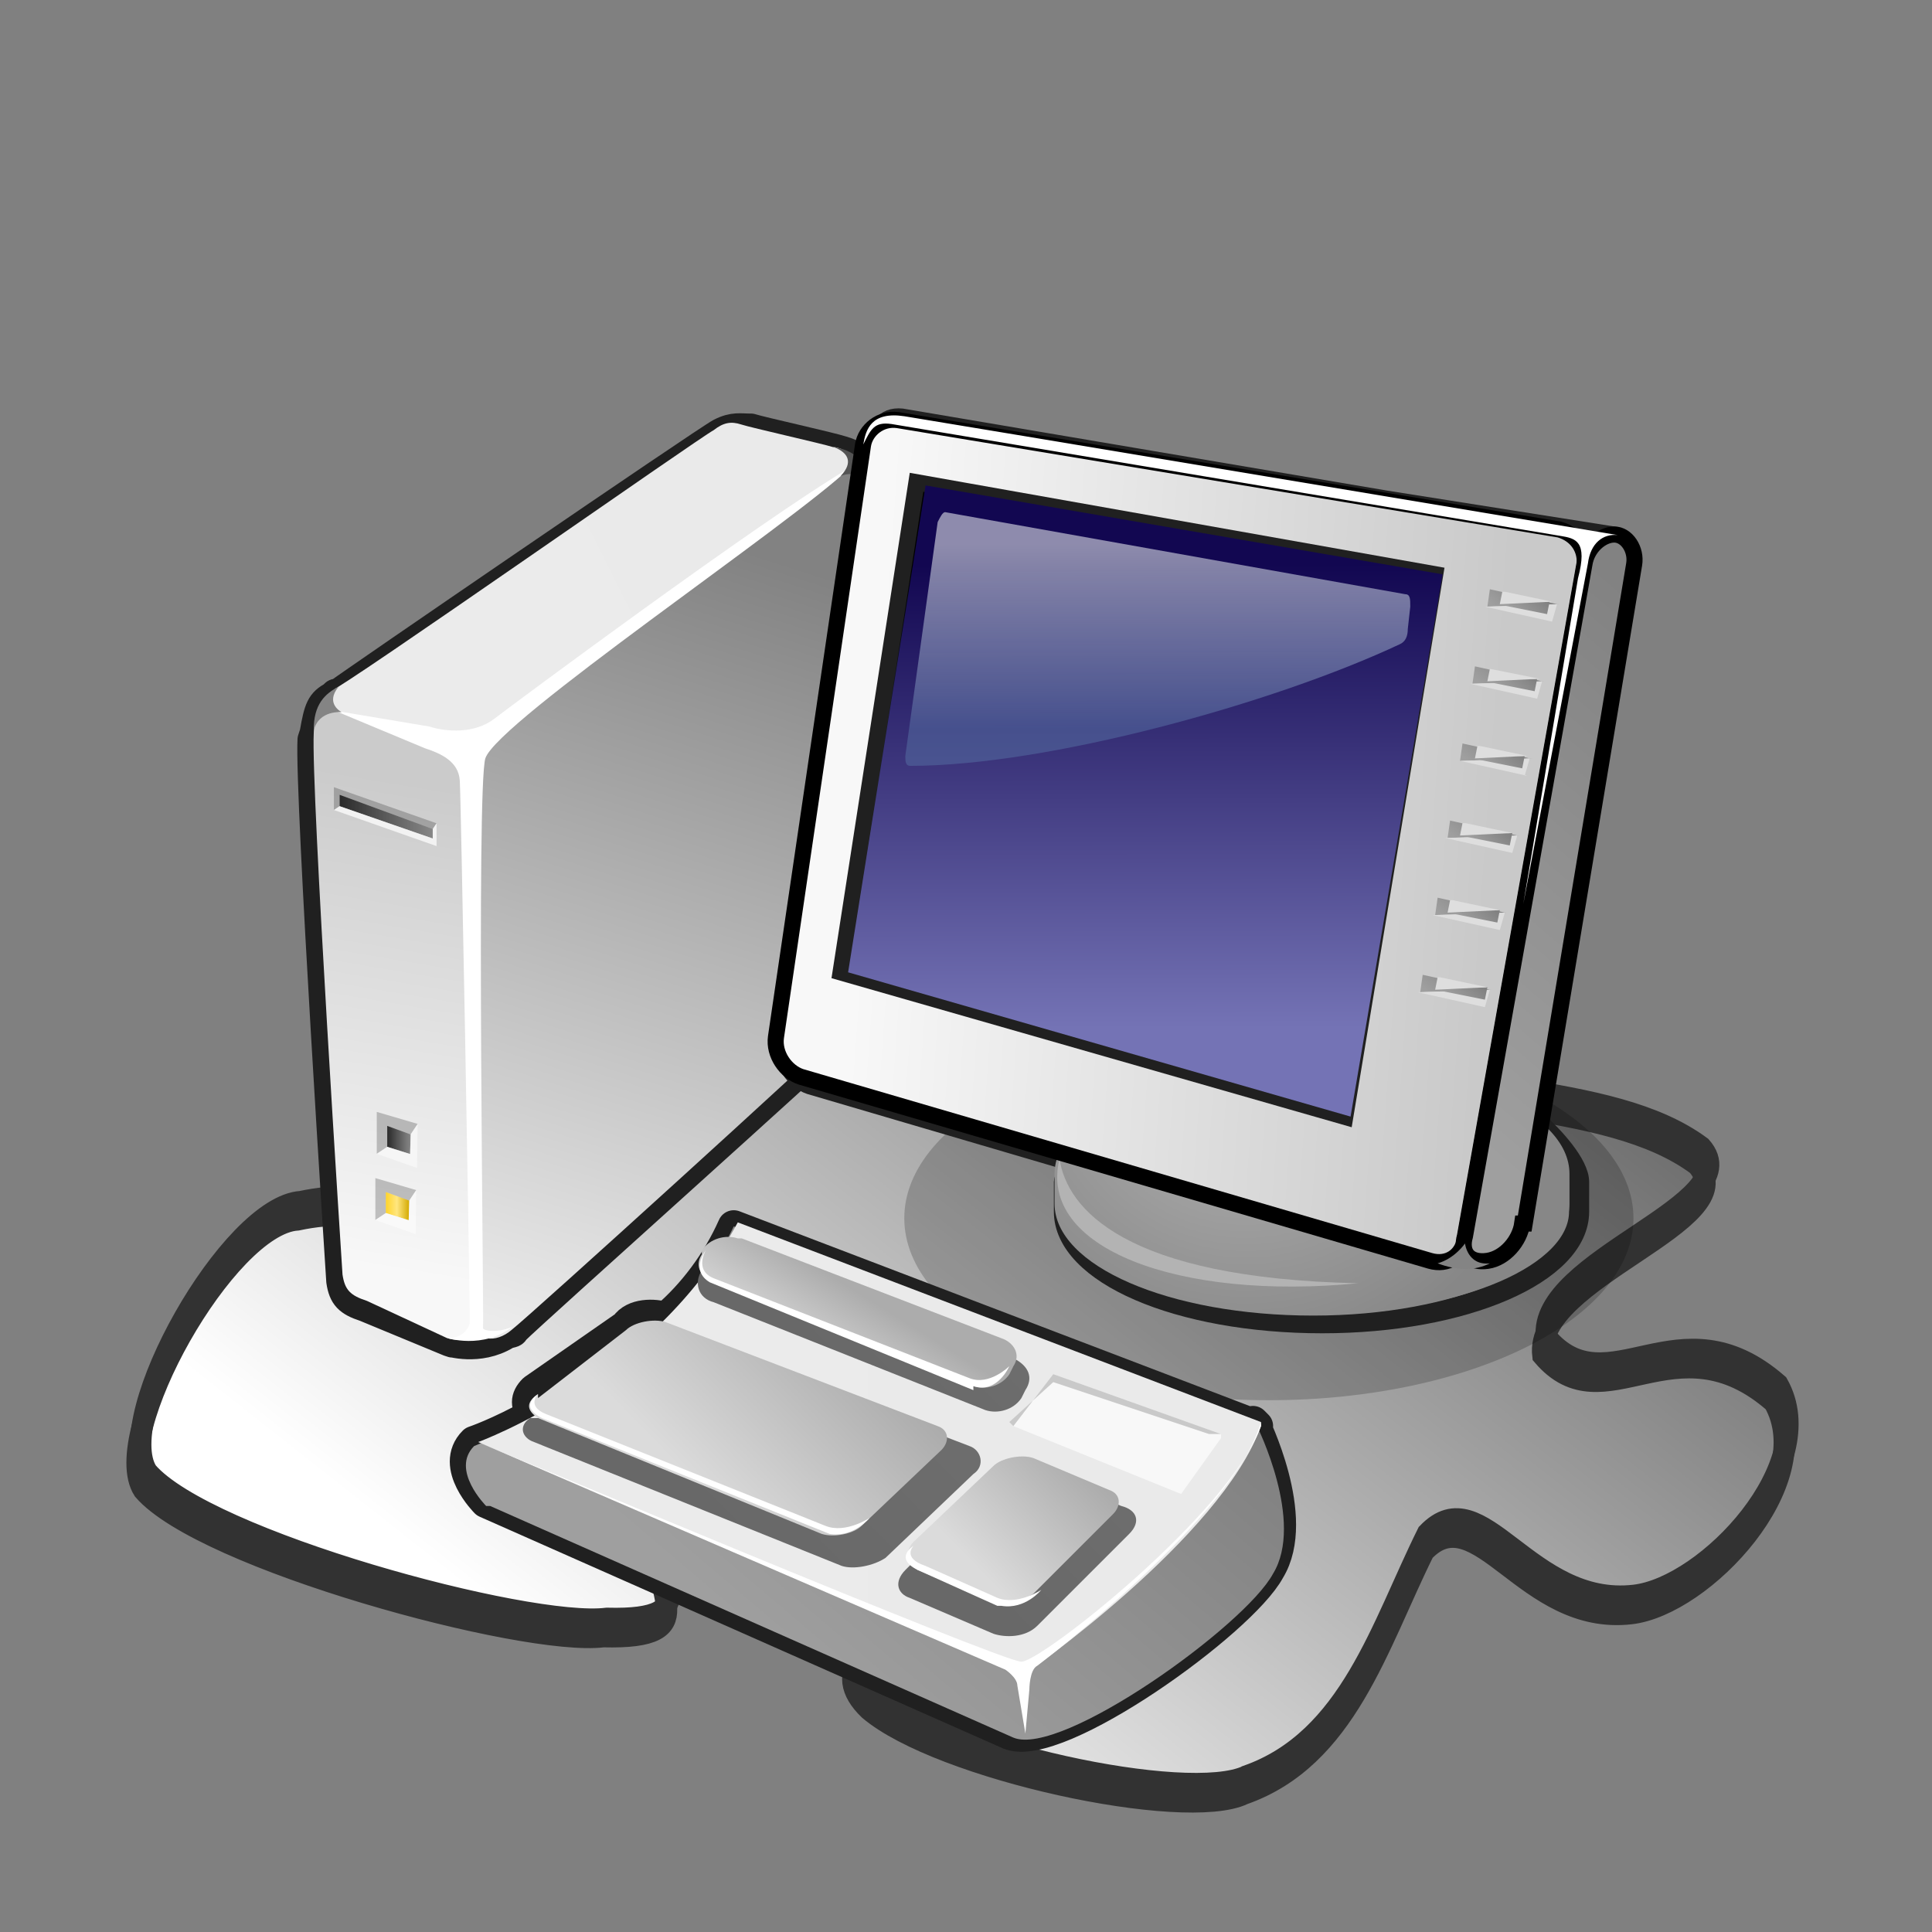 <?xml version="1.0" encoding="UTF-8" standalone="no"?>
<!-- Created with Inkscape (http://www.inkscape.org/) -->

<svg
   xmlns:dc="http://purl.org/dc/elements/1.1/"
   xmlns:cc="http://creativecommons.org/ns#"
   xmlns:rdf="http://www.w3.org/1999/02/22-rdf-syntax-ns#"
   xmlns:svg="http://www.w3.org/2000/svg"
   xmlns="http://www.w3.org/2000/svg"
   xmlns:xlink="http://www.w3.org/1999/xlink"
   version="1.0"
   width="48"
   height="48"
   id="svg2">
  <rect width="100%" height="100%" fill="#808080" stroke="none"/>
  <defs
     id="defs5">
    <linearGradient
       id="linearGradient5135">
      <stop
         id="stop5137"
         style="stop-color:#3f3f3f;stop-opacity:1"
         offset="0" />
      <stop
         id="stop2163"
         style="stop-color:#ffffff;stop-opacity:1"
         offset="1" />
    </linearGradient>
    <linearGradient
       x1="40.605"
       y1="12.899"
       x2="17.594"
       y2="36.914"
       id="linearGradient3171"
       xlink:href="#linearGradient5135"
       gradientUnits="userSpaceOnUse"
       gradientTransform="matrix(0.964,0,0,0.793,-1.779,-2.56)" />
    <clipPath
       id="clipPath3460">
      <path
         d="m 25.07,41.13 c 2.01,-0.709 2.625,-2.926 3.532,-4.752 1.062,-1.114 1.98,1.455 4.052,1.217 1.426,-0.162 3.695,-2.571 2.811,-4.138 -1.942,-1.699 -3.325,0.496 -4.531,-0.918 -0.184,-1.523 4.011,-2.621 3.027,-3.733 -1.794,-1.333 -5.135,-0.985 -8.344,-2.222 -1.432,-1.618 3.236,-0.944 2.209,-2.524 -0.421,-0.635 -3.214,-2.18 -6.381,-1.515 -2.034,0.675 0.356,2.738 -2.822,2.524 -2.173,-0.27 -5.867,-1.687 -7.976,-1.01 -1.634,1.118 -2.443,2.68 -2.577,3.231 -0.332,1.706 3.607,0.562 4.181,1.006 1.697,1.399 -1.927,3.134 -2.952,2.545 -0.41,-0.825 -1.403,-1.255 -2.767,-0.964 -1.384,0.086 -3.709,4.21 -3.016,5.294 1.162,1.354 7.452,3.066 9.008,2.872 2.037,0.052 0.918,-0.84 1.064,-1.984 0.314,-1.456 7.576,0.61 6.03,1.597 -2.071,0.382 -2.643,1.092 -1.883,1.819 1.377,1.167 6.171,2.205 7.335,1.653 z"
         id="path3462"
         style="opacity:0.141;fill:#0000ff;fill-opacity:1;fill-rule:evenodd;stroke:#000000;stroke-width:0.53;stroke-linecap:butt;stroke-linejoin:miter;stroke-miterlimit:4;stroke-opacity:1;stroke-dasharray:none;display:inline" />
    </clipPath>
    <linearGradient
       x1="22.804"
       y1="29.992"
       x2="22.893"
       y2="20.668"
       id="linearGradient3458"
       xlink:href="#linearGradient3452"
       gradientUnits="userSpaceOnUse" />
    <radialGradient
       cx="128.726"
       cy="228.367"
       r="105.216"
       fx="128.726"
       fy="228.367"
       id="radialGradient4068"
       xlink:href="#linearGradient3166"
       gradientUnits="userSpaceOnUse"
       gradientTransform="matrix(0.142,0,0,0.081,2.185,-9.177)" />
    <linearGradient
       id="linearGradient2671">
      <stop
         id="stop2673"
         style="stop-color:#3f3f3f;stop-opacity:1"
         offset="0" />
      <stop
         id="stop5139"
         style="stop-color:#ffffff;stop-opacity:1"
         offset="1" />
    </linearGradient>
    <linearGradient
       id="linearGradient3166">
      <stop
         id="stop3168"
         style="stop-color:#676767;stop-opacity:1"
         offset="0" />
      <stop
         id="stop3170"
         style="stop-color:#656565;stop-opacity:0"
         offset="1" />
    </linearGradient>
    <linearGradient
       id="linearGradient3452">
      <stop
         id="stop3454"
         style="stop-color:#020202;stop-opacity:1"
         offset="0" />
      <stop
         id="stop3456"
         style="stop-color:#010101;stop-opacity:0"
         offset="1" />
    </linearGradient>
    <linearGradient
       x1="40.605"
       y1="12.899"
       x2="17.594"
       y2="36.914"
       id="linearGradient2409"
       xlink:href="#linearGradient5135"
       gradientUnits="userSpaceOnUse"
       gradientTransform="matrix(0.964,0,0,0.793,-1.779,-2.56)" />
    <linearGradient
       x1="10.245"
       y1="39.307"
       x2="18.508"
       y2="31.208"
       id="linearGradient9001"
       gradientUnits="userSpaceOnUse"
       gradientTransform="matrix(4.259,0,0,4.259,227.669,563.698)">
      <stop
         id="stop144"
         style="stop-color:#dbdbdb;stop-opacity:1"
         offset="0" />
      <stop
         id="stop146"
         style="stop-color:#acacac;stop-opacity:1"
         offset="1" />
    </linearGradient>
    <linearGradient
       x1="9.89"
       y1="40.303"
       x2="17.351"
       y2="31.518"
       id="linearGradient9003"
       gradientUnits="userSpaceOnUse"
       gradientTransform="matrix(4.259,0,0,4.259,227.669,563.698)">
      <stop
         id="stop149"
         style="stop-color:#9f9f9f;stop-opacity:1"
         offset="0" />
      <stop
         id="stop151"
         style="stop-color:#828282;stop-opacity:1"
         offset="1" />
    </linearGradient>
    <linearGradient
       x1="2.765"
       y1="35.448"
       x2="22.362"
       y2="35.448"
       id="linearGradient9005"
       gradientUnits="userSpaceOnUse"
       gradientTransform="matrix(4.259,0,0,4.259,227.669,563.698)">
      <stop
         id="stop154"
         style="stop-color:#ebebeb;stop-opacity:1"
         offset="0" />
      <stop
         id="stop156"
         style="stop-color:#eaeaea;stop-opacity:1"
         offset="1" />
    </linearGradient>
    <linearGradient
       x1="8.137"
       y1="36.924"
       x2="12.259"
       y2="32.884"
       id="linearGradient9007"
       gradientUnits="userSpaceOnUse"
       gradientTransform="matrix(4.259,0,0,4.259,227.669,563.698)">
      <stop
         id="stop159"
         style="stop-color:#686868;stop-opacity:1"
         offset="0" />
      <stop
         id="stop161"
         style="stop-color:#6d6d6d;stop-opacity:1"
         offset="1" />
    </linearGradient>
    <linearGradient
       x1="7.979"
       y1="36.095"
       x2="11.788"
       y2="32.361"
       id="linearGradient9009"
       gradientUnits="userSpaceOnUse"
       gradientTransform="matrix(4.259,0,0,4.259,227.669,563.698)">
      <stop
         id="stop164"
         style="stop-color:#dbdbdb;stop-opacity:1"
         offset="0" />
      <stop
         id="stop166"
         style="stop-color:#acacac;stop-opacity:1"
         offset="1" />
    </linearGradient>
    <linearGradient
       x1="15.278"
       y1="39.133"
       x2="18.242"
       y2="36.228"
       id="linearGradient9011"
       gradientUnits="userSpaceOnUse"
       gradientTransform="matrix(4.259,0,0,4.259,227.669,563.698)">
      <stop
         id="stop169"
         style="stop-color:#686868;stop-opacity:1"
         offset="0" />
      <stop
         id="stop171"
         style="stop-color:#6d6d6d;stop-opacity:1"
         offset="1" />
    </linearGradient>
    <linearGradient
       x1="15.277"
       y1="38.442"
       x2="17.896"
       y2="35.876"
       id="linearGradient9013"
       gradientUnits="userSpaceOnUse"
       gradientTransform="matrix(4.259,0,0,4.259,227.669,563.698)">
      <stop
         id="stop174"
         style="stop-color:#dbdbdb;stop-opacity:1"
         offset="0" />
      <stop
         id="stop176"
         style="stop-color:#acacac;stop-opacity:1"
         offset="1" />
    </linearGradient>
    <linearGradient
       x1="11.529"
       y1="33.299"
       x2="13.897"
       y2="30.978"
       id="linearGradient9015"
       gradientUnits="userSpaceOnUse"
       gradientTransform="matrix(4.259,0,0,4.259,227.669,563.698)">
      <stop
         id="stop179"
         style="stop-color:#686868;stop-opacity:1"
         offset="0" />
      <stop
         id="stop181"
         style="stop-color:#6d6d6d;stop-opacity:1"
         offset="1" />
    </linearGradient>
    <linearGradient
       x1="11.327"
       y1="33.473"
       x2="12.463"
       y2="31.646"
       id="linearGradient9017"
       gradientUnits="userSpaceOnUse"
       gradientTransform="matrix(4.259,0,0,4.259,227.669,563.698)">
      <stop
         id="stop184"
         style="stop-color:#dbdbdb;stop-opacity:1"
         offset="0" />
      <stop
         id="stop186"
         style="stop-color:#acacac;stop-opacity:1"
         offset="1" />
    </linearGradient>
    <radialGradient
       cx="24.19"
       cy="29.929"
       r="12.388"
       id="radialGradient8963"
       xlink:href="#aigrd1-7-3-0-37"
       gradientUnits="userSpaceOnUse"
       gradientTransform="matrix(1.004,0,0,1.004,-2.316,0.321)" />
    <radialGradient
       cx="24.19"
       cy="29.929"
       r="12.388"
       id="aigrd1-7-3-0-37"
       gradientUnits="userSpaceOnUse">
      <stop
         id="stop16"
         style="stop-color:#b6b6b6;stop-opacity:1"
         offset="0" />
      <stop
         id="stop18"
         style="stop-color:#878787;stop-opacity:1"
         offset="1" />
    </radialGradient>
    <radialGradient
       cx="24.19"
       cy="29.929"
       r="12.388"
       id="radialGradient8965"
       xlink:href="#aigrd1-7-3-0-37"
       gradientUnits="userSpaceOnUse"
       gradientTransform="translate(-2.344,0)" />
    <radialGradient
       cx="24.19"
       cy="29.929"
       r="12.388"
       id="radialGradient4141"
       gradientUnits="userSpaceOnUse">
      <stop
         id="stop4143"
         style="stop-color:#b6b6b6;stop-opacity:1"
         offset="0" />
      <stop
         id="stop4145"
         style="stop-color:#878787;stop-opacity:1"
         offset="1" />
    </radialGradient>
    <linearGradient
       x1="8.894"
       y1="20.323"
       x2="34.008"
       y2="22.132"
       id="linearGradient8967"
       gradientUnits="userSpaceOnUse">
      <stop
         id="stop59"
         style="stop-color:#f8f8f8;stop-opacity:1"
         offset="0" />
      <stop
         id="stop61"
         style="stop-color:#c9c9c9;stop-opacity:1"
         offset="1" />
    </linearGradient>
    <linearGradient
       x1="30.265"
       y1="30.773"
       x2="43.877"
       y2="14.748"
       id="linearGradient8969"
       gradientUnits="userSpaceOnUse">
      <stop
         id="stop64"
         style="stop-color:#9f9f9f;stop-opacity:1"
         offset="0" />
      <stop
         id="stop66"
         style="stop-color:#828282;stop-opacity:1"
         offset="1" />
    </linearGradient>
    <linearGradient
       x1="20.087"
       y1="9.823"
       x2="20.087"
       y2="28.439"
       id="linearGradient8971"
       gradientUnits="userSpaceOnUse"
       gradientTransform="matrix(1,-0.002,0.002,1,-0.25,0.271)">
      <stop
         id="stop69"
         style="stop-color:#000000;stop-opacity:1"
         offset="0" />
      <stop
         id="stop71"
         style="stop-color:#3a4a70;stop-opacity:1"
         offset="1" />
    </linearGradient>
    <linearGradient
       x1="20.356"
       y1="9.891"
       x2="20.356"
       y2="28.505"
       id="linearGradient8973"
       gradientUnits="userSpaceOnUse"
       gradientTransform="matrix(1,-0.002,0.002,1,-0.25,0.271)">
      <stop
         id="stop74"
         style="stop-color:#120751;stop-opacity:1"
         offset="0" />
      <stop
         id="stop76"
         style="stop-color:#7473b5;stop-opacity:1"
         offset="1" />
    </linearGradient>
    <linearGradient
       x1="20.883"
       y1="9.042"
       x2="20.883"
       y2="16.484"
       id="linearGradient8975"
       gradientUnits="userSpaceOnUse"
       gradientTransform="matrix(1,-0.002,0.002,1,-0.25,0.271)">
      <stop
         id="stop79"
         style="stop-color:#e7ebef;stop-opacity:1"
         offset="0" />
      <stop
         id="stop81"
         style="stop-color:#52699f;stop-opacity:1"
         offset="1" />
    </linearGradient>
    <linearGradient
       x1="32.004"
       y1="27.703"
       x2="33.033"
       y2="26.491"
       id="linearGradient8977"
       gradientUnits="userSpaceOnUse">
      <stop
         id="stop84"
         style="stop-color:#9f9f9f;stop-opacity:1"
         offset="0" />
      <stop
         id="stop86"
         style="stop-color:#828282;stop-opacity:1"
         offset="1" />
    </linearGradient>
    <linearGradient
       x1="32.528"
       y1="24.597"
       x2="33.557"
       y2="23.386"
       id="linearGradient8979"
       gradientUnits="userSpaceOnUse">
      <stop
         id="stop89"
         style="stop-color:#9f9f9f;stop-opacity:1"
         offset="0" />
      <stop
         id="stop91"
         style="stop-color:#828282;stop-opacity:1"
         offset="1" />
    </linearGradient>
    <linearGradient
       x1="33.055"
       y1="21.492"
       x2="34.083"
       y2="20.281"
       id="linearGradient8981"
       gradientUnits="userSpaceOnUse">
      <stop
         id="stop94"
         style="stop-color:#9f9f9f;stop-opacity:1"
         offset="0" />
      <stop
         id="stop96"
         style="stop-color:#828282;stop-opacity:1"
         offset="1" />
    </linearGradient>
    <linearGradient
       x1="33.579"
       y1="18.386"
       x2="34.607"
       y2="17.176"
       id="linearGradient8983"
       gradientUnits="userSpaceOnUse">
      <stop
         id="stop99"
         style="stop-color:#9f9f9f;stop-opacity:1"
         offset="0" />
      <stop
         id="stop101"
         style="stop-color:#828282;stop-opacity:1"
         offset="1" />
    </linearGradient>
    <linearGradient
       x1="34.105"
       y1="15.281"
       x2="35.133"
       y2="14.071"
       id="linearGradient8985"
       gradientUnits="userSpaceOnUse">
      <stop
         id="stop104"
         style="stop-color:#9f9f9f;stop-opacity:1"
         offset="0" />
      <stop
         id="stop106"
         style="stop-color:#828282;stop-opacity:1"
         offset="1" />
    </linearGradient>
    <linearGradient
       x1="34.631"
       y1="12.176"
       x2="35.658"
       y2="10.967"
       id="linearGradient8987"
       gradientUnits="userSpaceOnUse">
      <stop
         id="stop109"
         style="stop-color:#9f9f9f;stop-opacity:1"
         offset="0" />
      <stop
         id="stop111"
         style="stop-color:#828282;stop-opacity:1"
         offset="1" />
    </linearGradient>
    <linearGradient
       x1="35.116"
       y1="12.135"
       x2="35.856"
       y2="11.264"
       id="linearGradient8989"
       gradientUnits="userSpaceOnUse">
      <stop
         id="stop114"
         style="stop-color:#9f9f9f;stop-opacity:1"
         offset="0" />
      <stop
         id="stop116"
         style="stop-color:#828282;stop-opacity:1"
         offset="1" />
    </linearGradient>
    <linearGradient
       x1="34.607"
       y1="15.242"
       x2="35.347"
       y2="14.371"
       id="linearGradient8991"
       gradientUnits="userSpaceOnUse">
      <stop
         id="stop119"
         style="stop-color:#9f9f9f;stop-opacity:1"
         offset="0" />
      <stop
         id="stop121"
         style="stop-color:#828282;stop-opacity:1"
         offset="1" />
    </linearGradient>
    <linearGradient
       x1="34.097"
       y1="18.347"
       x2="34.836"
       y2="17.477"
       id="linearGradient8993"
       gradientUnits="userSpaceOnUse">
      <stop
         id="stop124"
         style="stop-color:#9f9f9f;stop-opacity:1"
         offset="0" />
      <stop
         id="stop126"
         style="stop-color:#828282;stop-opacity:1"
         offset="1" />
    </linearGradient>
    <linearGradient
       x1="33.588"
       y1="21.453"
       x2="34.326"
       y2="20.584"
       id="linearGradient8995"
       gradientUnits="userSpaceOnUse">
      <stop
         id="stop129"
         style="stop-color:#9f9f9f;stop-opacity:1"
         offset="0" />
      <stop
         id="stop131"
         style="stop-color:#828282;stop-opacity:1"
         offset="1" />
    </linearGradient>
    <linearGradient
       x1="33.077"
       y1="24.558"
       x2="33.815"
       y2="23.689"
       id="linearGradient8997"
       gradientUnits="userSpaceOnUse">
      <stop
         id="stop134"
         style="stop-color:#9f9f9f;stop-opacity:1"
         offset="0" />
      <stop
         id="stop136"
         style="stop-color:#828282;stop-opacity:1"
         offset="1" />
    </linearGradient>
    <linearGradient
       x1="32.567"
       y1="27.665"
       x2="33.305"
       y2="26.797"
       id="linearGradient8999"
       gradientUnits="userSpaceOnUse">
      <stop
         id="stop139"
         style="stop-color:#9f9f9f;stop-opacity:1"
         offset="0" />
      <stop
         id="stop141"
         style="stop-color:#828282;stop-opacity:1"
         offset="1" />
    </linearGradient>
    <linearGradient
       x1="13.387"
       y1="26.144"
       x2="36.531"
       y2="24.487"
       id="linearGradient8951"
       gradientUnits="userSpaceOnUse"
       gradientTransform="matrix(1.392,-5.732,-5.732,-1.392,427.596,734.249)">
      <stop
         id="stop21"
         style="stop-color:#ebebeb;stop-opacity:1"
         offset="0" />
      <stop
         id="stop23"
         style="stop-color:#828282;stop-opacity:1"
         offset="1" />
    </linearGradient>
    <linearGradient
       x1="14.073"
       y1="32.205"
       x2="27.986"
       y2="33.207"
       id="linearGradient8953"
       gradientUnits="userSpaceOnUse"
       gradientTransform="matrix(1.392,-5.732,-5.732,-1.392,427.596,734.249)">
      <stop
         id="stop26"
         style="stop-color:#f8f8f8;stop-opacity:1"
         offset="0" />
      <stop
         id="stop28"
         style="stop-color:#cbcbcb;stop-opacity:1"
         offset="1" />
    </linearGradient>
    <linearGradient
       x1="30.714"
       y1="34.671"
       x2="39.295"
       y2="24.568"
       id="linearGradient8955"
       gradientUnits="userSpaceOnUse"
       gradientTransform="matrix(1.392,-5.732,-5.732,-1.392,427.596,734.249)">
      <stop
         id="stop31"
         style="stop-color:#ebebeb;stop-opacity:1"
         offset="0" />
      <stop
         id="stop33"
         style="stop-color:#eaeaea;stop-opacity:1"
         offset="1" />
    </linearGradient>
    <linearGradient
       x1="21.1"
       y1="31.472"
       x2="21.771"
       y2="31.472"
       id="linearGradient8957"
       gradientUnits="userSpaceOnUse"
       gradientTransform="translate(44.912,5.743)">
      <stop
         id="stop36"
         style="stop-color:#2a2a2a;stop-opacity:1"
         offset="0" />
      <stop
         id="stop38"
         style="stop-color:#585858;stop-opacity:1"
         offset="0.474" />
      <stop
         id="stop40"
         style="stop-color:#878787;stop-opacity:1"
         offset="1" />
    </linearGradient>
    <linearGradient
       x1="21.1"
       y1="31.472"
       x2="21.771"
       y2="31.472"
       id="linearGradient8959"
       gradientUnits="userSpaceOnUse"
       gradientTransform="translate(44.912,5.743)">
      <stop
         id="stop43"
         style="stop-color:#ffd42a;stop-opacity:1"
         offset="0" />
      <stop
         id="stop45"
         style="stop-color:#ffe680;stop-opacity:1"
         offset="0.474" />
      <stop
         id="stop47"
         style="stop-color:#d4aa00;stop-opacity:1"
         offset="1" />
    </linearGradient>
    <linearGradient
       x1="21.11"
       y1="32.287"
       x2="26.002"
       y2="32.287"
       id="linearGradient8961"
       gradientUnits="userSpaceOnUse"
       gradientTransform="translate(45.816,9.448)">
      <stop
         id="stop50"
         style="stop-color:#2a2a2a;stop-opacity:1"
         offset="0" />
      <stop
         id="stop52"
         style="stop-color:#585858;stop-opacity:1"
         offset="0.474" />
      <stop
         id="stop54"
         style="stop-color:#878787;stop-opacity:1"
         offset="1" />
    </linearGradient>
  </defs>
  <g
     id="layer2">
    <g
       transform="matrix(1.268,0,0,1.268,-0.074,11.58)"
       id="g2682"
       style="display:inline">
      <g
         id="g3177">
        <path
           d="m 24.425,26.02 c 2.01,-0.709 2.625,-2.926 3.532,-4.752 1.062,-1.114 1.98,1.455 4.052,1.217 1.426,-0.162 3.695,-2.571 2.811,-4.138 -1.942,-1.699 -3.325,0.496 -4.531,-0.918 -0.184,-1.523 4.011,-2.621 3.027,-3.733 C 31.522,12.365 28.181,12.712 24.971,11.476 23.539,9.858 28.207,10.532 27.18,8.951 26.759,8.317 23.966,6.772 20.799,7.437 18.765,8.112 21.155,10.175 17.977,9.961 15.804,9.691 12.11,8.274 10.001,8.951 8.367,10.07 7.558,11.631 7.424,12.183 c -0.332,1.706 3.607,0.562 4.181,1.006 1.697,1.399 -1.927,3.134 -2.952,2.545 -0.41,-0.825 -1.403,-1.255 -2.767,-0.964 -1.384,0.086 -3.709,4.21 -3.016,5.294 1.162,1.354 7.452,3.066 9.008,2.872 2.037,0.052 0.918,-0.84 1.064,-1.984 0.314,-1.456 7.576,0.61 6.03,1.597 -2.071,0.382 -2.643,1.092 -1.883,1.819 1.377,1.167 6.171,2.205 7.335,1.653 z"
           id="path2220"
           style="fill:url(#linearGradient2409);fill-opacity:1;fill-rule:evenodd;stroke:#323232;stroke-width:0.418;stroke-linecap:butt;stroke-linejoin:miter;stroke-miterlimit:4;stroke-opacity:1;stroke-dasharray:none" />
        <use
           transform="translate(0.072,-0.359)"
           id="use2398"
           x="0"
           y="0"
           width="42.28"
           height="42.28"
           xlink:href="#path2220" />
      </g>
    </g>
    <g
       transform="matrix(0.147,0,0,0.147,-29.825,-58.051)"
       id="g196">
      <path
         d="m 350.63,479.56 c -0.337,2.988 -3.439,77.061 -3.415,80.791 0.023,3.731 -1.441,8.216 -2.551,9.716 -1.11,1.499 -51.938,46.957 -54.719,49.772 -0.183,0.561 -0.744,0.378 -1.488,0.755 -4.646,2.827 -9.693,1.179 -9.693,1.179 l 0.561,0.183 c 0,0 -0.561,-0.183 -0.561,-0.183 l -14.213,-5.881 c -2.804,-0.915 -3.742,-1.842 -4.131,-4.451 0,0 -5.362,-82.416 -4.859,-91.559 0.183,-0.561 0.183,-0.561 0.366,-1.121 0.721,-4.108 1.087,-5.23 3.318,-6.363 0,0 0.183,-0.561 0.744,-0.378 1.671,-1.316 62.409,-42.918 64.641,-44.051 2.231,-1.133 3.353,-0.767 5.218,-0.779 1.682,0.549 13.263,3.089 15.506,3.821 0,0 0.561,0.183 0.561,0.183 2.243,0.732 5.219,3.898 4.715,8.365 z m -91.179,36.008 -0.561,-0.183 c 0,0 0.561,0.183 0.561,0.183 z m 82.219,-37.072 c 2.414,-1.694 3.902,-2.449 3.902,-2.449 0,0 -1.671,1.316 -4.085,3.01 -4.085,3.01 -9.097,6.958 -15.414,11.101 9.841,-7.336 18.194,-13.917 20.609,-15.61 -0.744,0.378 -2.414,1.694 -5.012,3.948 z"
         id="path198"
         style="fill:#000000;fill-rule:nonzero;stroke:#202020;stroke-width:4.777;stroke-linecap:round;stroke-linejoin:round;stroke-miterlimit:4;stroke-opacity:1;stroke-dasharray:none" />
      <path
         d="m 346.65,560.17 c 0.023,3.731 -1.441,8.216 -2.551,9.716 -1.11,1.499 -51.378,47.14 -54.719,49.772 -2.598,2.255 -6.328,2.278 -6.729,-2.197 0.16,-4.291 0.028,-85.62 0.382,-88.607 -0.023,-3.731 1.624,-8.777 3.856,-9.91 1.671,-1.316 57.18,-43.48 59.412,-44.613 2.231,-1.133 4.126,3.177 4.143,5.792 0.018,2.981 -3.439,77.061 -3.415,80.791 l -0.378,-0.744 z"
         id="path200"
         style="fill:url(#linearGradient8951);fill-rule:nonzero" />
      <path
         d="m 278.38,621.03 c 2.804,0.915 5.035,-0.218 5.207,-2.644 -0.012,-1.865 0.005,-89.351 -1.323,-92.887 -0.767,-3.353 -1.339,-5.401 -3.582,-6.133 -2.243,-0.732 -15.506,-3.821 -17.749,-4.553 -2.243,-0.732 -5.035,0.218 -5.012,3.948 -0.503,9.143 4.859,91.559 4.859,91.559 0.389,2.609 1.328,3.536 4.131,4.451 l 13.469,6.259 z"
         id="path202"
         style="fill:url(#linearGradient8953);fill-rule:nonzero" />
      <path
         d="m 259.61,511.28 c -1.671,1.316 -0.954,3.552 2.221,4.589 2.804,0.915 14.807,4.073 17.05,4.805 2.243,0.732 4.852,0.343 6.523,-0.973 1.671,-1.316 58.301,-43.638 60.716,-45.332 2.414,-1.694 -0.584,-3.914 -2.449,-3.902 -1.682,-0.549 -13.824,-3.272 -15.506,-3.821 -1.682,-0.549 -2.987,-0.355 -4.657,0.962 -2.231,1.133 -62.593,43.479 -64.641,44.051 l 0.744,-0.378 z"
         id="path204"
         style="fill:url(#linearGradient8955);fill-rule:nonzero" />
      <path
         d="m 284.53,619.31 c -0.183,0.561 2.804,0.915 5.035,-0.218 -5.012,3.948 -11.18,1.935 -11.18,1.935 0,0 2.987,0.355 3.902,-2.449 -0.07,-11.192 -1.483,-88.595 -1.689,-91.765 -0.206,-3.17 -3.076,-4.525 -5.879,-5.44 l -15.235,-6.352 16.022,2.683 c 2.804,0.915 7.656,1.258 10.997,-1.374 1.671,-1.316 45.469,-33.91 60.068,-42.39 -9.77,9.395 -59.622,42.926 -61.644,49.119 -1.557,4.771 -0.213,95.69 -0.396,96.251 z"
         id="path206"
         style="fill:#ffffff;fill-rule:nonzero" />
      <path
         d="m 339.62,479.07 c 3.158,-2.071 5.012,-3.948 5.012,-3.948 0,0 -1.671,1.316 -5.012,3.948 z"
         id="path208"
         style="fill:#ffffff;fill-rule:nonzero" />
      <path
         d="m 260.12,510.97 c -2.231,1.133 -4.263,2.945 -4.198,7.378 0.873,-3.503 4.724,-3.076 4.724,-3.076 0,0 -2.903,-1.431 -0.526,-4.302 z"
         id="path210"
         style="fill:#848484;fill-rule:nonzero" />
      <path
         d="m 344.96,475.36 c 2.271,-2.37 1.193,-4.027 -1.183,-4.899 2.607,0.402 7.025,1.941 6.68,9.583 0,0 -0.949,-6.535 -5.498,-4.684 z"
         id="path212"
         style="fill:#545454;fill-rule:nonzero" />
      <g
         transform="translate(0,34)"
         id="g214">
        <g
           transform="matrix(5.899,0,0,5.899,-121.066,333.853)"
           id="g216"
           style="fill-rule:nonzero">
          <path
             d="m 66.012,36.843 0,0.6 0.655,0.206 0.016,-0.562 -0.671,-0.244 0,0 z"
             id="path218"
             style="fill:url(#linearGradient8957)" />
          <path
             d="m 66.012,37.443 -0.3,0.2 0,-1.2 1.171,0.344 -0.2,0.3 -0.671,-0.244 0,0.6 z"
             id="path220"
             style="opacity:0.22;fill:#000000" />
          <path
             d="m 66.867,38.049 0.016,-1.262 -0.2,0.3 -0.016,0.562 -0.655,-0.206 -0.3,0.2 1.155,0.406 z"
             id="path222"
             style="opacity:0.72;fill:#ffffff;fill-opacity:0.675" />
        </g>
      </g>
      <g
         transform="translate(0,32)"
         id="g224">
        <g
           transform="matrix(5.899,0,0,5.899,-121.304,347.041)"
           id="g226"
           style="fill-rule:nonzero">
          <path
             d="m 66.012,36.843 0,0.6 0.655,0.206 0.016,-0.562 -0.671,-0.244 0,0 z"
             id="path228"
             style="fill:url(#linearGradient8959)" />
          <path
             d="m 66.012,37.443 -0.3,0.2 0,-1.2 1.171,0.344 -0.2,0.3 -0.671,-0.244 0,0.6 z"
             id="path230"
             style="opacity:0.22;fill:#000000" />
          <path
             d="m 66.867,38.049 0.016,-1.262 -0.2,0.3 -0.016,0.562 -0.655,-0.206 -0.3,0.2 1.155,0.406 z"
             id="path232"
             style="opacity:0.72;fill:#ffffff;fill-opacity:0.675" />
        </g>
      </g>
      <g
         transform="matrix(3.213,0,0,3.213,45.287,398.951)"
         id="g234"
         style="fill-rule:nonzero">
        <path
           d="m 66.916,40.548 0,0.6 4.9,1.7 0,-0.5 -4.9,-1.8 0,0 z"
           id="path236"
           style="fill:url(#linearGradient8961)" />
        <path
           d="m 66.916,41.148 -0.3,0.2 0,-1.2 5.4,1.9 -0.2,0.3 -4.9,-1.8 0,0.6 z"
           id="path238"
           style="opacity:0.22;fill:#000000" />
        <path
           d="m 72.016,43.248 0,-1.2 -0.2,0.3 0,0.5 -4.9,-1.7 -0.3,0.2 5.4,1.9 0,0 z"
           id="path240"
           style="opacity:0.72;fill:#ffffff" />
      </g>
    </g>
    <g
       transform="matrix(0.618,0,0,0.618,17.452,7.78)"
       id="g242"
       style="fill-rule:nonzero">
      <path
         d="m 37.429,36.388 c 0,4.039 -6.563,7.314 -14.657,7.314 -8.095,0 -14.657,-3.275 -14.657,-7.314 0,-4.039 6.563,-7.314 14.657,-7.314 8.095,0 14.657,3.275 14.657,7.314 z"
         id="path244"
         style="opacity:0.2;color:#000000;fill:#000000;stroke-width:3.541;stroke-miterlimit:4;stroke-dasharray:none" />
      <path
         d="M 8.006,4.238 C 7.312,4.172 7.035,4.644 6.907,5.493 l -3.577,23.912 c -0.1,0.7 0.404,1.4 1.004,1.6 l 10.575,3.107 c -0.045,0.103 -0.097,0.208 -0.126,0.314 -0.008,-0.041 -0.057,-0.085 -0.063,-0.126 -0.019,0.077 0.013,0.144 0,0.22 -0.031,0.141 -0.188,0.263 -0.188,0.408 l 0,1.192 c 0,2.5 4.587,4.487 10.387,4.487 5.7,2e-6 10.324,-1.987 10.324,-4.487 l 0,-1.192 c 0,-0.722 -1.033,-1.847 -1.717,-2.45 l 3.643,-21.605 c 0.101,-0.6 0.082,-1.789 -0.486,-1.883 L 27.462,7.533 8.006,4.238 z"
         id="path246"
         style="fill:url(#radialGradient8963);stroke:#202020;stroke-width:0.809;stroke-linecap:round;stroke-linejoin:round;stroke-miterlimit:4;stroke-opacity:1;stroke-dasharray:none" />
      <path
         d="m 24.556,30.1 c -5.7,0 -10.4,2 -10.4,4.5 v 1.2 c 0,2.5 4.6,4.5 10.4,4.5 5.7,0 10.3,-2 10.3,-4.5 v -1.2 c 0,-2.5 -4.6,-4.5 -10.3,-4.5 z"
         id="path248"
         style="fill:url(#radialGradient8965);stroke-width:0.655;stroke-miterlimit:4;stroke-dasharray:none" />
      <path
         d="m 14.356,34 c 0.3,2 2.6,4.8 12,5 -7.2,0.7 -12.9,-1.4 -12,-5 z"
         id="path250"
         style="fill:#b3b3b3;stroke-width:0.655;stroke-miterlimit:4;stroke-dasharray:none" />
      <g
         transform="translate(-2.344,0)"
         id="g252"
         style="fill:#dedede;stroke:#000000;stroke-width:0.655;stroke-miterlimit:4;stroke-dasharray:none">
        <path
           d="M 10.2,4.3 C 9.5,4.2 8.9,4.7 8.8,5.3 L 5.3,29.1 c -0.1,0.7 0.4,1.4 1,1.6 l 25.3,7.4 c 0.7,0.2 1.3,-0.2 1.4,-0.9 l 4.8,-27 C 37.9,9.5 37.5,8.9 36.8,8.7 L 10.2,4.3 z"
           id="path254"
           style="fill:url(#linearGradient8967);stroke-width:0.647;stroke-miterlimit:4;stroke-dasharray:none" />
      </g>
      <g
         transform="translate(-2.344,0)"
         id="g256"
         style="fill:#dedede;stroke:#000000;stroke-width:0.655;stroke-miterlimit:4;stroke-dasharray:none">
        <path
           d="m 35.3,36.6 c -0.1,0.7 -0.7,1.4 -1.4,1.5 -0.7,0.1 -1.1,-0.3 -0.9,-1 l 4.8,-27 c 0.1,-0.7 0.7,-1.2 1.2,-1.2 0.5,0 0.9,0.6 0.8,1.2 l -4.4,26.5 h -0.1 z"
           id="path258"
           style="fill:url(#linearGradient8969);stroke-width:0.647;stroke-miterlimit:4;stroke-dasharray:none" />
      </g>
      <path
         d="m 31.656,38.2 c -0.6,0.3 -1.3,0.3 -2.1,0 0.7,-0.2 1.1,-0.8 1.1,-0.8 0,0 0.1,0.9 1,0.8 z"
         id="path260"
         style="fill:#848484;stroke-width:0.655;stroke-miterlimit:4;stroke-dasharray:none" />
      <path
         d="m 34.499,8.956 c 0.6,0.1 1.1,0.2 0.7,1.7 l -2.2,13.1 2.6,-13.7 c 0.1,-0.8 0.6,-1.2 1.2,-1.133 0,0 -27.946,-4.667 -28.678,-4.778 -1.335,-0.202 -1.555,0.534 -1.655,1.134 0.3,-0.6 0.433,-0.922 1.133,-0.822 l 26.9,4.5 z"
         id="path262"
         style="fill:#ffffff;stroke-width:0.655;stroke-miterlimit:4;stroke-dasharray:none" />
      <g
         transform="translate(-2.344,0)"
         id="g264"
         style="stroke-width:0.655;stroke-miterlimit:4;stroke-dasharray:none">
        <path
           d="M 28.182,32.312 7.9,26.5 10.951,6.8 31.8,10.5 28.182,32.312 z"
           id="path266"
           style="fill:url(#linearGradient8971);stroke:#202020;stroke-width:0.655;stroke-miterlimit:4;stroke-opacity:1;stroke-dasharray:none" />
        <path
           d="M 28.4,32.3 8.2,26.5 11.314,6.926 32.1,10.5 28.4,32.3 z"
           id="path268"
           style="fill:url(#linearGradient8973);stroke-width:0.655;stroke-miterlimit:4;stroke-dasharray:none" />
        <path
           d="M 12.1,8 C 12,8 11.9,8.2 11.8,8.4 l -1.3,9.4 c 0,0.2 0,0.4 0.2,0.4 5.5,0 14.6,-2.5 19.7,-4.9 0.2,-0.1 0.3,-0.3 0.3,-0.6 l 0.1,-0.9 c 0,-0.3 0,-0.5 -0.2,-0.5 L 12.1,8 z"
           id="path270"
           style="opacity:0.58;fill:url(#linearGradient8975);stroke-width:0.655;stroke-miterlimit:4;stroke-dasharray:none" />
      </g>
      <g
         transform="translate(-2.344,0)"
         id="g272"
         style="fill:#dedede;stroke-width:0.655;stroke-miterlimit:4;stroke-dasharray:none">
        <path
           d="m 34,27.2 -2.7,-0.6 -0.1,0.7 2.9,-0.1 -0.1,0 z"
           id="path274"
           style="fill:url(#linearGradient8977);stroke-width:0.655;stroke-miterlimit:4;stroke-dasharray:none" />
        <path
           d="m 33.8,27.9 0.2,-0.7 -2.9,0.1 2.7,0.6 0,0 z"
           id="path276"
           style="stroke-width:0.655;stroke-miterlimit:4;stroke-dasharray:none" />
        <path
           d="m 34.6,24.1 -2.7,-0.6 -0.1,0.7 2.9,-0.1 -0.1,0 z"
           id="path278"
           style="fill:url(#linearGradient8979);stroke-width:0.655;stroke-miterlimit:4;stroke-dasharray:none" />
        <path
           d="m 34.4,24.8 0.2,-0.7 -2.9,0.1 2.7,0.6 0,0 z"
           id="path280"
           style="stroke-width:0.655;stroke-miterlimit:4;stroke-dasharray:none" />
        <path
           d="m 35.1,21 -2.7,-0.6 -0.1,0.7 2.9,-0.1 -0.1,0 z"
           id="path282"
           style="fill:url(#linearGradient8981);stroke-width:0.655;stroke-miterlimit:4;stroke-dasharray:none" />
        <path
           d="m 34.9,21.7 0.2,-0.7 -2.9,0.1 2.7,0.6 0,0 z"
           id="path284"
           style="stroke-width:0.655;stroke-miterlimit:4;stroke-dasharray:none" />
        <path
           d="m 35.6,17.9 -2.7,-0.6 -0.1,0.7 2.9,-0.1 -0.1,0 z"
           id="path286"
           style="fill:url(#linearGradient8983);stroke-width:0.655;stroke-miterlimit:4;stroke-dasharray:none" />
        <path
           d="m 35.4,18.6 0.2,-0.7 -2.8,0.1 2.7,0.6 -0.1,0 z"
           id="path288"
           style="stroke-width:0.655;stroke-miterlimit:4;stroke-dasharray:none" />
        <path
           d="m 36.1,14.8 -2.7,-0.6 -0.1,0.7 2.9,-0.1 -0.1,0 z"
           id="path290"
           style="fill:url(#linearGradient8985);stroke-width:0.655;stroke-miterlimit:4;stroke-dasharray:none" />
        <path
           d="m 35.9,15.5 0.2,-0.7 -2.9,0.1 2.7,0.6 0,0 z"
           id="path292"
           style="stroke-width:0.655;stroke-miterlimit:4;stroke-dasharray:none" />
        <path
           d="m 36.7,11.7 -2.7,-0.6 -0.1,0.7 2.9,-0.1 -0.1,0 z"
           id="path294"
           style="fill:url(#linearGradient8987);stroke-width:0.655;stroke-miterlimit:4;stroke-dasharray:none" />
        <path
           d="m 36.5,12.4 0.2,-0.7 -2.9,0.1 2.7,0.6 0,0 z"
           id="path296"
           style="stroke-width:0.655;stroke-miterlimit:4;stroke-dasharray:none" />
        <path
           d="m 34.3,11.7 2,0.4 0.1,-0.5 -2.1,0.1 z"
           id="path298"
           style="fill:url(#linearGradient8989);stroke-width:0.655;stroke-miterlimit:4;stroke-dasharray:none" />
        <path
           d="m 34.5,11.2 -0.1,0.5 2.1,-0.1 -1.9,-0.4 -0.1,0 z"
           id="path300"
           style="stroke-width:0.655;stroke-miterlimit:4;stroke-dasharray:none" />
        <path
           d="m 33.8,14.8 2,0.4 0.1,-0.5 -2.1,0.1 z"
           id="path302"
           style="fill:url(#linearGradient8991);stroke-width:0.655;stroke-miterlimit:4;stroke-dasharray:none" />
        <path
           d="M 34,14.3 33.9,14.8 36,14.7 34,14.3 z"
           id="path304"
           style="stroke-width:0.655;stroke-miterlimit:4;stroke-dasharray:none" />
        <path
           d="m 33.3,17.9 2,0.4 0.1,-0.5 -2.1,0.1 z"
           id="path306"
           style="fill:url(#linearGradient8993);stroke-width:0.655;stroke-miterlimit:4;stroke-dasharray:none" />
        <path
           d="m 33.5,17.4 -0.1,0.5 2.1,-0.1 -1.9,-0.4 -0.1,0 z"
           id="path308"
           style="stroke-width:0.655;stroke-miterlimit:4;stroke-dasharray:none" />
        <path
           d="m 32.8,21 2,0.4 0.1,-0.5 -2.1,0.1 z"
           id="path310"
           style="fill:url(#linearGradient8995);stroke-width:0.655;stroke-miterlimit:4;stroke-dasharray:none" />
        <path
           d="m 32.9,20.5 -0.1,0.5 2.1,-0.1 -1.9,-0.4 -0.1,0 z"
           id="path312"
           style="stroke-width:0.655;stroke-miterlimit:4;stroke-dasharray:none" />
        <path
           d="m 32.3,24.1 2,0.4 0.1,-0.5 -2.1,0.1 z"
           id="path314"
           style="fill:url(#linearGradient8997);stroke-width:0.655;stroke-miterlimit:4;stroke-dasharray:none" />
        <path
           d="m 32.4,23.6 -0.1,0.5 2.1,-0.1 -1.9,-0.4 -0.1,0 z"
           id="path316"
           style="stroke-width:0.655;stroke-miterlimit:4;stroke-dasharray:none" />
        <path
           d="m 31.8,27.2 2,0.4 0.1,-0.5 -2.1,0.1 0,0 z"
           id="path318"
           style="fill:url(#linearGradient8999);stroke-width:0.655;stroke-miterlimit:4;stroke-dasharray:none" />
        <path
           d="m 31.9,26.7 -0.1,0.5 2.1,-0.1 -1.9,-0.4 -0.1,0 z"
           id="path320"
           style="stroke-width:0.655;stroke-miterlimit:4;stroke-dasharray:none" />
      </g>
    </g>
    <g
       transform="matrix(0.233,0,0,0.233,-43.946,-130.543)"
       id="g322"
       style="fill-rule:nonzero">
      <path
         d="m 322.64,712.33 -55.791,-21.294 c -1.704,3.833 -4.259,7.24 -7.24,9.795 -1.278,-0.426 -3.407,-0.426 -4.259,0.852 l -9.795,6.814 c -0.852,0.852 -0.852,1.704 0,2.555 -3.833,2.129 -6.388,2.981 -6.388,2.981 -2.555,2.555 1.278,6.388 1.278,6.388 l 55.791,24.701 c 5.111,2.129 24.701,-11.925 27.683,-17.461 3.407,-5.537 -1.704,-15.758 -1.704,-15.758 l 0.426,0.426 z"
         id="path324"
         style="fill:url(#linearGradient9001);stroke:#202020;stroke-width:3.439;stroke-linecap:round;stroke-linejoin:round;stroke-miterlimit:4;stroke-opacity:1;stroke-dasharray:none" />
      <path
         d="m 240.87,720.85 55.791,24.701 c 5.111,2.129 24.701,-11.925 27.683,-17.461 3.407,-5.537 -1.704,-15.758 -1.704,-15.758 l -55.791,-21.294 c -7.24,15.332 -27.683,23.424 -27.683,23.424 -2.555,2.555 1.278,6.388 1.278,6.388 h 0.426 z"
         id="path326"
         style="fill:url(#linearGradient9003)" />
      <path
         d="m 323.07,712.33 c -4.259,11.925 -25.127,26.405 -25.127,26.405 l -58.346,-24.701 c 0,0 18.739,-6.814 27.683,-23.424 l 55.791,21.294 v 0.426 z"
         id="path328"
         style="fill:url(#linearGradient9005)" />
      <path
         d="m 323.07,712.33 c -3.407,9.37 -23.424,25.127 -25.553,25.127 -2.129,0 -57.92,-23.424 -57.92,-23.424 l 56.217,24.275 c 0,0 1.278,0.852 1.278,1.704 l 0.852,5.111 0.426,-4.685 c 0,0 0,-2.129 0.852,-2.555 0,0 20.868,-15.758 23.85,-25.979 v 0.426 z"
         id="path330"
         style="fill:#ffffff" />
      <path
         d="m 245.13,711.48 c -1.278,0.852 -0.852,2.129 0.426,2.555 l 32.793,13.202 c 1.278,0.426 3.407,0 4.685,-0.852 l 9.37,-8.944 c 1.278,-0.852 0.852,-2.555 -0.426,-2.981 l -31.09,-11.925 c -1.278,-0.426 -3.407,-0.426 -4.685,0.852 l -10.221,8.092 h -0.852 z"
         id="path332"
         style="fill:url(#linearGradient9007)" />
      <path
         d="m 245.98,708.92 c -1.278,0.852 -1.278,1.704 0,2.555 l 30.238,12.351 c 1.278,0.426 3.407,0 4.259,-0.852 l 8.518,-8.092 c 0.852,-0.852 0.852,-2.129 -0.426,-2.555 l -28.96,-11.073 c -1.278,-0.426 -3.407,0 -4.259,0.852 l -9.37,7.24 v -0.426 z"
         id="path334"
         style="fill:url(#linearGradient9009)" />
      <path
         d="m 299.22,717.44 c -1.278,-0.426 -3.407,0 -4.685,0.852 l -9.37,9.37 c -1.278,1.278 -0.852,2.555 0.426,2.981 l 8.944,3.833 c 1.278,0.426 3.407,0.426 4.685,-0.852 l 9.795,-9.795 c 1.278,-1.278 0.852,-2.555 -0.852,-2.981 l -9.37,-3.833 0.426,0.426 z"
         id="path336"
         style="fill:url(#linearGradient9011)" />
      <path
         d="m 298.79,715.74 c -1.278,-0.426 -3.407,0 -4.259,0.852 l -8.518,8.092 c -0.852,0.852 -0.852,2.129 0.426,2.981 l 8.092,3.407 c 1.278,0.426 2.981,0 4.259,-0.852 l 8.518,-8.518 c 0.852,-0.852 0.852,-2.129 -0.426,-2.555 l -8.092,-3.407 z"
         id="path338"
         style="fill:url(#linearGradient9013)" />
      <path
         d="m 267.28,694.02 c -1.278,-0.426 -2.981,0 -3.833,1.278 v 0.426 c -0.852,1.278 -0.426,2.981 1.278,3.407 l 28.96,11.499 c 1.278,0.426 2.981,0 3.833,-1.278 l 0.426,-0.852 c 0.852,-1.278 0.426,-2.555 -1.278,-3.407 l -29.386,-11.073 z"
         id="path340"
         style="fill:url(#linearGradient9015)" />
      <path
         d="m 267.28,692.32 c -1.278,-0.426 -2.981,0 -3.833,1.278 v 0.426 c -0.852,1.278 0,2.555 1.278,2.981 l 27.683,11.073 c 1.278,0.426 2.981,0 3.833,-1.278 l 0.426,-0.852 c 0.852,-1.278 0,-2.555 -1.278,-2.981 l -27.683,-10.647 h -0.426 z"
         id="path342"
         style="fill:url(#linearGradient9017)" />
      <path
         d="m 318.81,713.61 -4.259,5.962 -17.887,-7.24 4.259,-5.537 17.887,6.388 0,0.426 z"
         id="path344"
         style="fill:#f8f8f8" />
      <path
         d="m 296.66,712.33 4.259,-5.537 17.887,6.388 -1.278,0 -16.61,-5.537 -4.685,4.259 0.426,0.426 z"
         id="path346"
         style="fill:#c9c9c9" />
      <path
         d="m 292.4,708.5 -28.108,-11.499 c -2.129,-1.278 -0.426,-3.407 -0.426,-3.407 0,0 -1.278,2.129 0.852,2.981 l 27.257,10.647 c 2.129,0.852 4.259,-1.278 4.259,-1.278 0,0 -1.278,2.981 -3.833,2.129 v 0.426 z"
         id="path348"
         style="fill:#ffffff" />
      <path
         d="m 277.07,723.83 -30.664,-12.351 c -2.555,-1.278 -0.426,-2.555 -0.426,-2.555 0,0 -1.278,1.278 0.852,2.129 l 29.812,11.925 c 2.129,0.852 4.685,-0.852 4.685,-0.852 0,0 -1.704,2.129 -4.259,1.704 z"
         id="path350"
         style="fill:#ffffff" />
      <path
         d="m 294.96,731.5 -8.518,-3.833 c -2.555,-1.278 -0.426,-2.555 -0.426,-2.555 0,0 -1.278,1.278 1.278,2.129 l 7.666,3.407 c 2.129,0.852 4.685,-0.852 4.685,-0.852 0,0 -1.704,2.129 -4.259,1.704 h -0.426 z"
         id="path352"
         style="fill:#ffffff" />
    </g>
  </g>
</svg>
